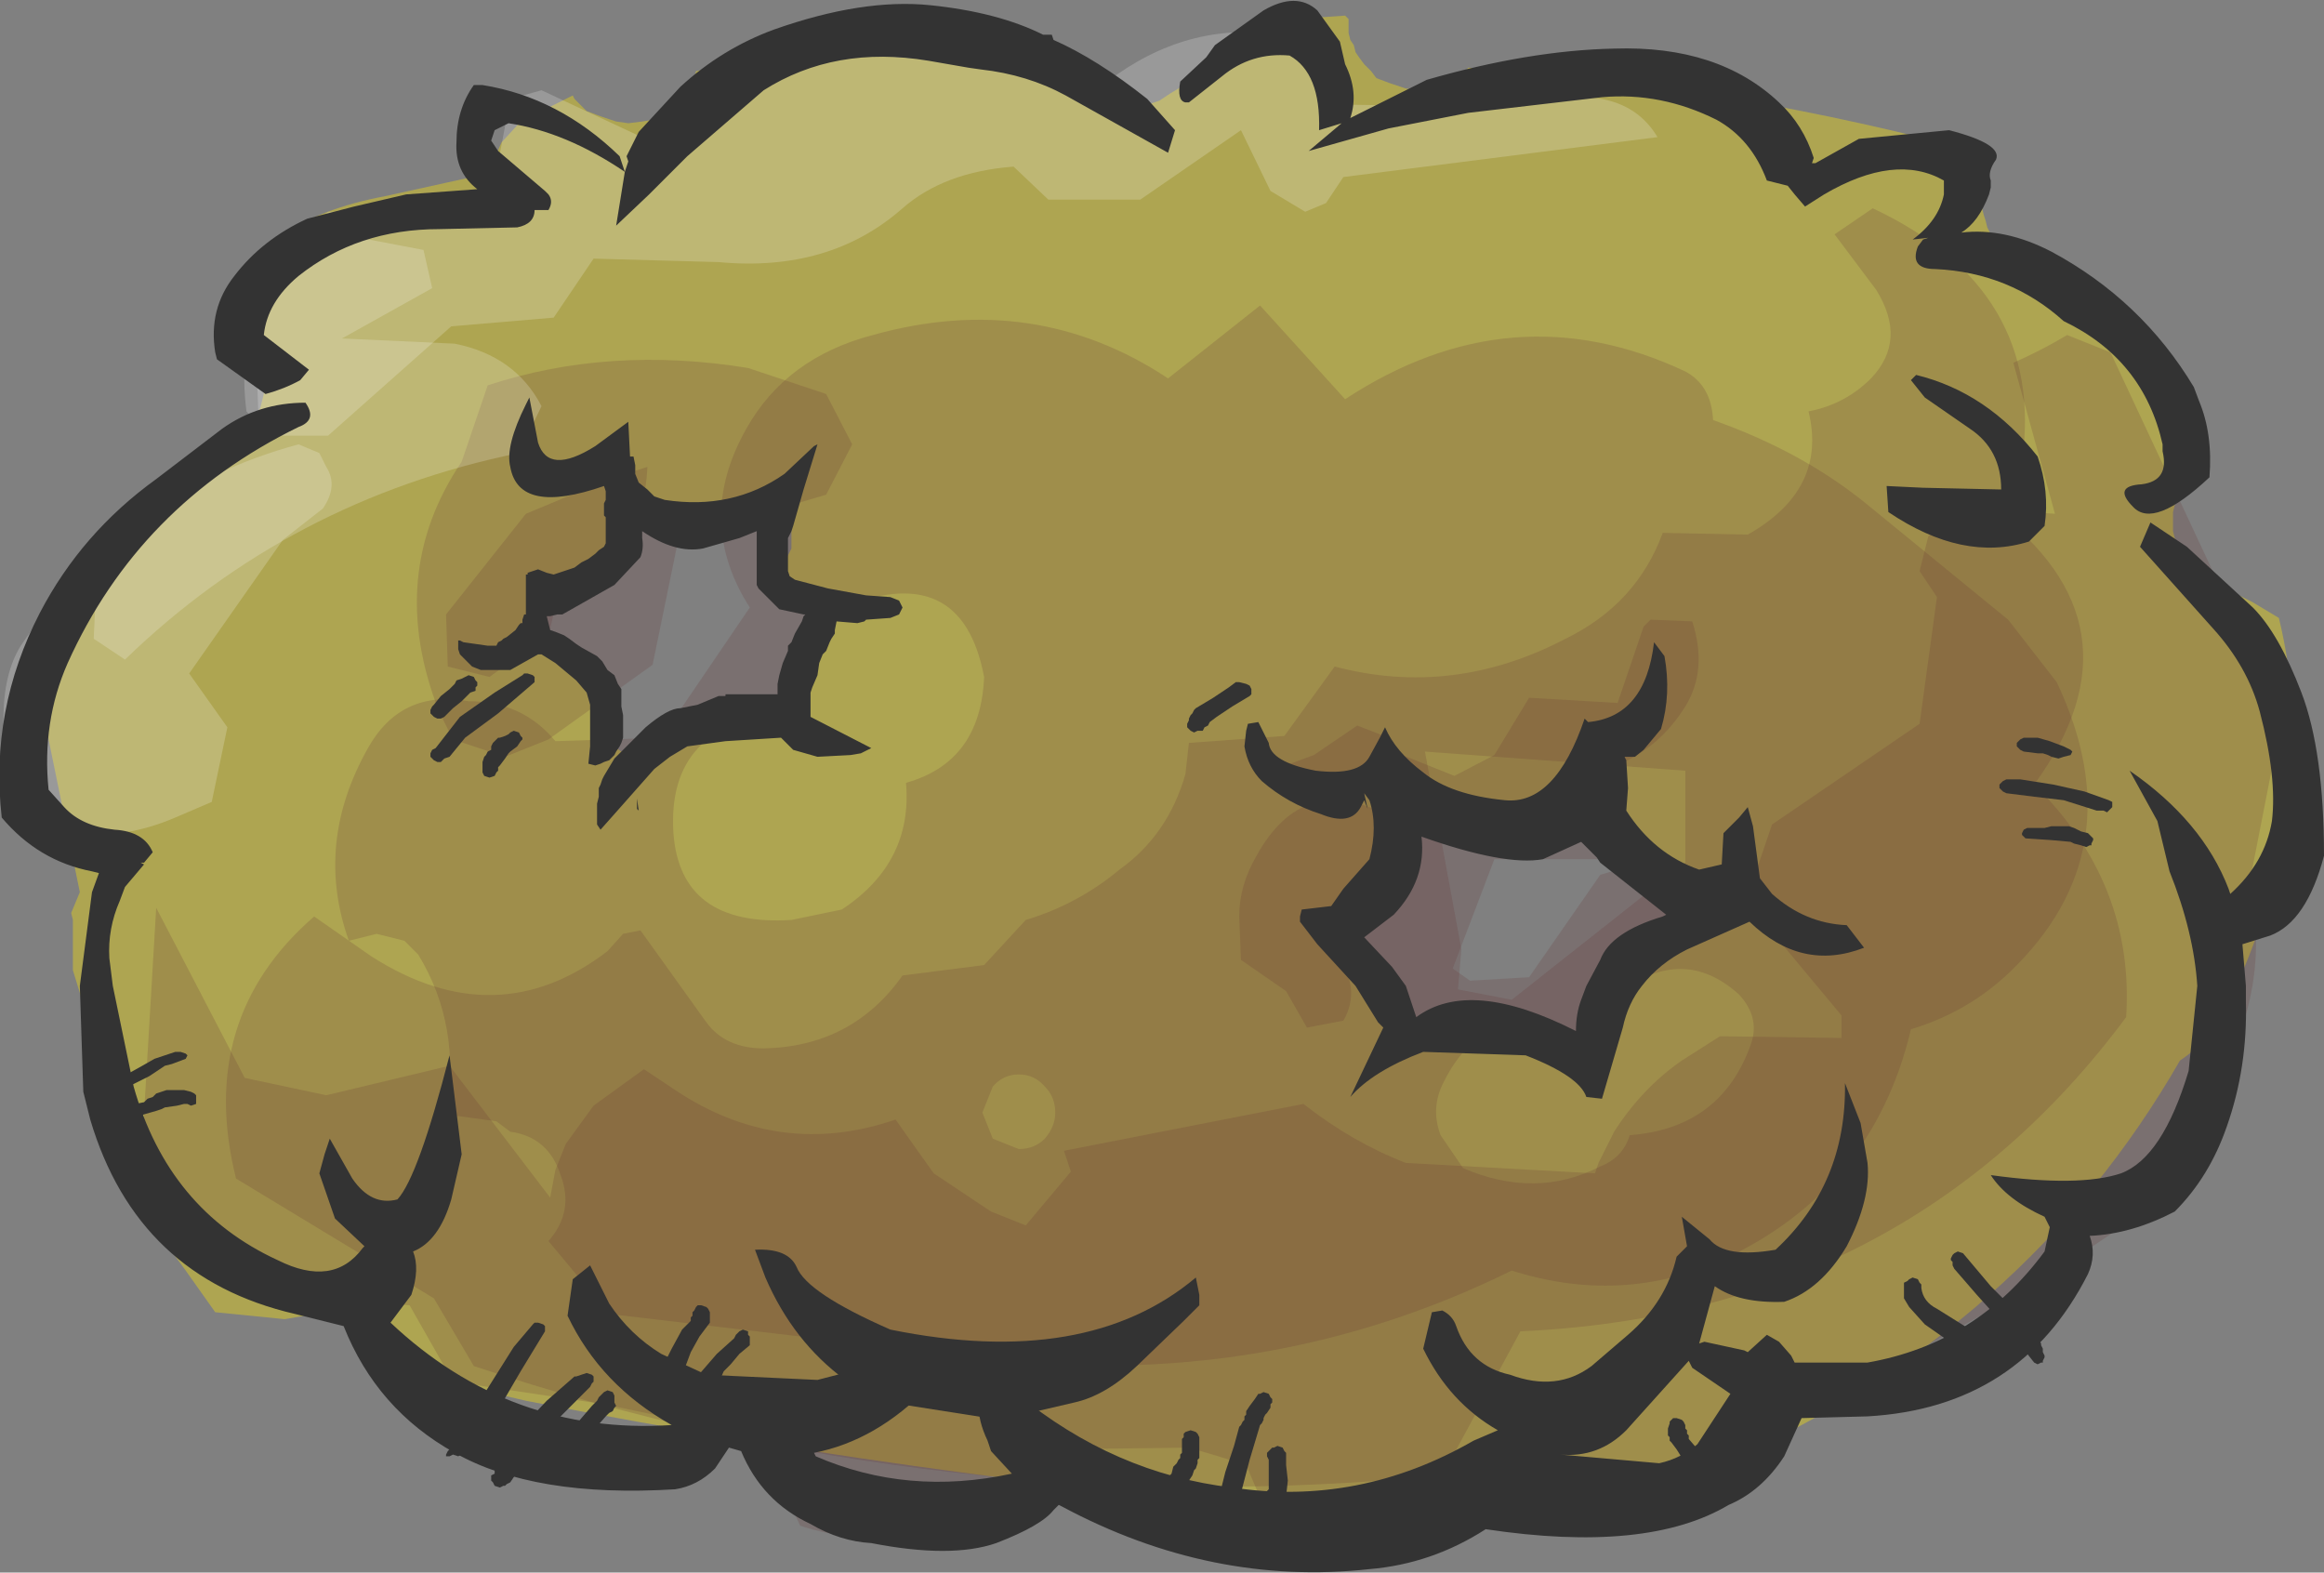 <?xml version="1.0" encoding="UTF-8" standalone="no"?>
<svg xmlns:xlink="http://www.w3.org/1999/xlink" height="45.3px" width="66.95px" xmlns="http://www.w3.org/2000/svg">
  <rect width="100%" height="100%" fill="#808080" stroke="none"/>
  <g transform="matrix(1.0, 0.0, 0.0, 1.0, 33.45, 22.65)">
    <path d="M12.1 1.2 L11.7 1.3 11.05 1.4 10.8 1.45 8.4 1.45 8.35 1.4 8.0 1.35 7.75 1.35 7.55 1.4 7.4 1.4 7.1 1.6 6.7 2.05 6.5 2.3 6.4 2.5 6.1 2.85 5.85 3.25 5.75 3.4 5.65 3.6 5.55 3.7 5.5 3.8 5.45 3.9 5.4 4.0 5.4 4.2 5.35 4.4 5.35 4.5 5.35 4.6 5.35 4.7 5.35 4.8 5.4 4.85 5.45 4.95 5.45 5.05 5.55 5.15 5.6 5.25 5.7 5.35 5.8 5.45 5.95 5.5 6.2 5.6 6.25 5.6 6.3 5.7 6.35 5.8 6.35 5.85 6.35 5.9 6.35 6.0 6.35 6.1 6.4 6.2 6.45 6.3 6.45 6.4 6.55 6.5 6.6 6.55 6.7 6.65 6.8 6.75 7.2 6.85 10.15 7.0 10.35 7.1 10.55 7.15 10.75 7.2 11.2 7.2 11.85 7.2 12.2 7.15 12.3 7.1 12.8 6.6 13.1 6.1 13.3 5.85 13.45 5.7 13.85 5.3 14.0 5.1 14.1 4.95 14.65 4.65 15.35 4.2 15.55 3.95 15.55 3.85 15.6 3.75 15.6 3.65 15.6 3.6 15.6 3.5 15.6 3.4 15.6 3.3 15.55 3.2 15.45 3.0 15.4 2.95 15.3 2.85 15.2 2.75 15.05 2.65 14.8 2.6 14.6 2.55 14.25 2.55 14.05 2.55 13.95 2.5 13.75 2.4 13.55 2.3 13.4 2.2 13.35 2.15 13.35 2.05 13.35 1.95 13.3 1.9 13.2 1.7 13.15 1.6 13.05 1.5 12.95 1.4 12.8 1.3 12.55 1.25 12.35 1.25 12.1 1.2 M-10.7 -7.55 L-10.75 -7.65 -10.8 -7.75 -10.85 -7.85 -10.95 -7.9 -11.2 -8.1 -11.45 -8.15 -11.65 -8.2 -11.8 -8.2 -11.95 -8.2 -12.15 -8.2 -12.3 -8.2 -12.55 -8.1 -12.7 -8.0 -12.8 -7.95 -12.95 -7.85 -13.15 -7.75 -13.3 -7.65 -13.4 -7.55 -13.5 -7.45 -13.6 -7.4 -13.7 -7.45 -13.8 -7.5 -13.95 -7.6 -14.4 -7.7 -14.9 -7.6 -15.4 -7.35 -15.6 -7.15 -16.0 -6.7 -16.25 -6.45 -16.55 -6.15 -16.75 -6.1 -17.15 -6.0 -17.6 -5.8 -17.7 -5.75 -17.8 -5.65 -17.85 -5.55 -17.9 -5.45 -17.95 -5.35 -17.95 -5.25 -18.0 -5.15 -18.0 -5.05 -18.0 -4.95 -18.0 -4.85 -18.0 -4.75 -18.0 -4.65 -17.95 -4.55 -17.95 -4.45 -17.9 -4.35 -17.85 -4.3 -17.8 -4.2 -17.7 -4.1 -17.6 -4.0 -17.4 -3.9 -17.15 -3.8 -17.05 -3.7 -16.9 -3.55 -16.8 -3.45 -16.65 -3.25 -16.5 -3.1 -16.5 -3.0 -16.45 -2.9 -16.45 -2.85 -16.4 -2.75 -16.35 -2.65 -16.35 -2.55 -16.3 -2.45 -16.25 -2.35 -16.25 -2.25 -16.25 -2.15 -16.2 -2.0 -16.15 -1.9 -16.15 -1.8 -16.1 -1.7 -16.1 -1.6 -16.05 -1.5 -16.05 -1.4 -15.95 -1.4 -15.9 -1.3 -15.8 -1.2 -15.7 -1.1 -15.55 -1.0 -15.3 -0.95 -15.15 -0.9 -14.95 -0.95 -14.7 -1.0 -14.45 -1.2 -14.35 -1.3 -14.3 -1.4 -14.25 -1.4 -14.15 -1.6 -14.15 -1.7 -14.15 -1.8 -14.15 -1.9 -14.05 -2.0 -13.9 -2.1 -13.7 -2.15 -13.45 -2.25 -13.3 -2.25 -13.2 -2.3 -13.1 -2.35 -12.9 -2.4 -12.7 -2.4 -12.6 -2.4 -12.55 -2.35 -12.2 -2.25 -11.75 -2.25 -11.4 -2.25 -11.35 -2.3 -11.2 -2.35 -11.1 -2.45 -11.0 -2.55 -10.95 -2.65 -10.9 -2.75 -10.85 -2.85 -10.8 -2.9 -10.8 -3.0 -10.75 -3.1 -10.75 -3.2 -10.7 -3.25 -10.65 -3.35 -10.6 -3.45 -10.55 -3.55 -10.55 -3.6 -10.55 -3.7 -10.45 -3.8 -10.4 -3.9 -10.35 -4.0 -10.3 -4.1 -10.25 -4.2 -10.15 -4.3 -10.1 -4.35 -10.05 -4.45 -10.05 -4.55 -10.05 -4.65 -10.0 -4.75 -10.0 -4.85 -10.0 -4.95 -10.05 -5.05 -10.1 -5.15 -10.15 -5.25 -10.2 -5.35 -10.3 -5.45 -10.4 -5.55 -10.55 -5.65 -10.7 -5.75 -10.8 -5.8 -10.95 -5.9 -11.0 -6.0 -11.05 -6.1 -10.95 -6.2 -10.95 -6.3 -10.9 -6.4 -10.85 -6.5 -10.8 -6.55 -10.75 -6.65 -10.7 -6.75 -10.65 -6.85 -10.65 -7.0 -10.65 -7.1 -10.65 -7.2 -10.65 -7.25 -10.65 -7.35 -10.65 -7.45 -10.7 -7.55 M-16.95 -19.9 L-16.9 -19.8 -16.7 -19.6 -16.55 -19.45 -16.15 -19.3 -15.7 -19.15 -15.35 -19.1 -14.95 -19.15 -14.65 -19.2 -14.4 -19.35 -14.1 -19.55 -13.9 -19.7 -13.8 -19.85 -13.65 -20.05 -13.55 -20.25 -13.45 -20.4 -13.4 -20.6 Q-8.6 -21.6 -3.75 -20.4 L-2.65 -20.05 -2.35 -20.25 -2.2 -20.1 -2.05 -19.9 -1.65 -19.75 -1.2 -19.6 -0.85 -19.55 -0.5 -19.6 -0.05 -19.75 0.25 -19.95 0.5 -20.1 0.7 -20.3 0.85 -20.5 2.3 -21.45 3.3 -21.95 3.8 -22.1 5.3 -22.2 5.4 -22.1 5.4 -22.05 5.4 -21.85 5.4 -21.7 5.45 -21.5 5.55 -21.35 5.6 -21.15 5.7 -21.0 5.85 -20.8 6.05 -20.6 6.2 -20.4 6.6 -20.25 7.05 -20.1 7.4 -20.05 7.8 -20.1 8.1 -20.15 8.2 -20.25 8.45 -20.35 8.7 -20.55 8.85 -20.7 Q16.55 -20.2 23.95 -18.15 L23.9 -18.1 23.8 -17.9 23.7 -17.7 23.65 -17.4 23.65 -17.2 23.65 -17.0 23.65 -16.85 23.65 -16.65 23.7 -16.45 23.75 -16.3 23.8 -16.1 23.9 -15.9 24.05 -15.75 24.2 -15.55 24.4 -15.4 24.6 -15.2 24.8 -15.0 24.95 -14.8 25.35 -14.65 25.8 -14.5 26.15 -14.45 26.45 -14.4 26.65 -14.25 26.95 -14.1 27.35 -13.95 27.65 -13.75 27.85 -13.55 27.95 -13.4 28.15 -13.2 28.35 -13.0 28.5 -12.8 28.65 -12.6 28.7 -12.45 28.8 -12.3 28.85 -12.1 28.95 -11.9 29.05 -11.75 29.1 -11.55 29.15 -11.35 29.15 -11.15 29.15 -11.0 29.2 -10.8 29.3 -10.6 29.35 -10.45 29.45 -10.3 29.55 -10.1 29.6 -9.9 29.7 -9.75 29.9 -9.55 30.1 -9.35 30.15 -9.3 29.9 -9.15 29.7 -8.95 29.55 -8.8 29.4 -8.65 29.3 -8.45 29.2 -8.25 29.2 -8.1 29.15 -7.9 29.15 -7.7 29.15 -7.5 29.15 -7.35 29.2 -7.15 29.3 -6.95 29.35 -6.8 29.45 -6.65 29.6 -6.45 29.8 -6.25 29.95 -6.05 31.45 -5.3 32.2 -4.85 Q33.5 0.5 30.7 6.35 30.25 7.3 29.35 7.9 24.9 15.65 16.2 19.5 12.15 21.2 7.45 21.1 -5.55 20.2 -18.3 17.7 L-20.65 17.15 -22.9 14.95 -25.25 15.35 -27.25 15.15 -28.1 13.95 -29.35 12.25 -29.95 11.1 -30.05 10.75 -30.1 10.55 -30.15 10.35 -30.2 10.15 -30.3 10.0 -30.35 9.8 -30.45 9.6 -30.6 9.3 -30.9 7.65 Q-30.9 6.75 -31.15 5.95 L-31.35 5.3 -31.35 5.15 -31.35 4.4 -31.35 3.85 -31.4 3.65 -31.15 3.05 -32.05 -1.35 Q-32.5 -4.55 -30.65 -7.15 -29.65 -7.55 -28.8 -8.15 L-27.4 -9.35 -27.45 -9.65 -27.35 -9.7 -26.6 -10.05 -26.4 -10.25 -26.3 -10.4 -26.15 -10.55 -26.05 -10.75 -25.95 -10.9 -25.9 -11.1 -25.85 -11.3 -25.85 -11.5 -25.85 -11.65 -25.9 -11.85 -25.95 -12.05 -25.95 -12.25 -26.1 -12.4 -26.3 -12.75 -26.5 -12.95 -26.75 -13.1 -27.05 -13.3 -27.1 -13.3 -27.15 -13.55 -27.15 -13.7 Q-26.1 -16.3 -22.35 -17.0 L-19.4 -17.65 -19.0 -18.55 -18.45 -19.15 -16.95 -19.9" fill="#aea551" fill-rule="evenodd" stroke="none"/>
    <path d="M-28.95 3.5 L-26.4 8.4 -24.05 8.9 -20.5 8.05 -17.6 11.85 -17.45 11.05 -17.15 10.3 -16.35 9.2 -14.9 8.15 -14.0 8.75 Q-11.0 10.75 -7.65 9.6 L-7.05 10.45 -6.55 11.15 -4.9 12.25 -3.9 12.65 -2.6 11.1 -2.8 10.5 4.1 9.15 Q5.5 10.25 7.05 10.85 L12.5 11.15 12.6 10.85 13.05 9.95 Q13.85 8.7 15.0 7.9 L16.1 7.2 19.6 7.25 19.6 6.6 16.85 3.3 17.6 1.1 21.85 -1.8 22.35 -5.45 21.85 -6.2 22.1 -7.2 22.45 -7.55 22.85 -7.85 23.45 -8.0 25.75 -7.85 24.55 -12.2 Q25.35 -12.55 26.1 -13.0 L27.35 -12.5 30.9 -4.9 Q31.45 -3.5 32.35 -2.3 L31.35 2.8 Q31.8 4.8 31.2 6.75 L29.6 11.3 Q18.05 19.95 3.6 22.25 L2.45 19.55 1.65 19.3 0.8 19.05 -3.15 19.1 -4.4 20.25 Q-7.15 22.35 -10.4 21.3 -11.4 18.95 -13.9 18.25 L-16.05 17.8 -20.4 17.15 -21.65 14.95 -24.3 14.75 Q-27.4 13.65 -29.4 11.1 L-28.95 3.5" fill="#663333" fill-opacity="0.2" fill-rule="evenodd" stroke="none"/>
    <path d="M-24.4 3.75 L-22.75 4.9 Q-19.15 7.2 -15.95 4.75 L-15.5 4.25 -15.0 4.15 -13.1 6.8 Q-12.55 7.55 -11.45 7.55 -8.9 7.5 -7.45 5.45 L-5.1 5.15 -3.9 3.85 Q-2.4 3.4 -1.2 2.4 0.2 1.4 0.7 -0.35 L0.8 -1.25 3.55 -1.45 5.0 -3.45 Q8.4 -2.55 11.65 -4.25 13.7 -5.25 14.45 -7.3 L16.9 -7.25 Q19.2 -8.55 18.65 -10.8 19.7 -11.0 20.45 -11.75 21.5 -12.85 20.6 -14.3 L19.4 -15.9 20.5 -16.65 Q25.5 -14.3 24.8 -9.35 24.7 -8.45 23.9 -8.05 28.5 -4.65 25.15 -0.05 28.05 2.8 27.8 6.65 21.45 15.2 10.35 15.7 L8.1 19.85 Q-6.15 21.25 -19.8 16.7 L-20.95 14.75 -26.65 11.3 Q-27.8 6.7 -24.4 3.75 M8.4 5.25 L8.9 5.6 10.6 5.5 12.65 2.55 14.15 2.1 9.6 2.1 8.4 5.25" fill="#663333" fill-opacity="0.2" fill-rule="evenodd" stroke="none"/>
    <path d="M-20.15 -9.35 L-19.4 -11.55 Q-15.9 -12.7 -11.9 -12.05 L-9.65 -11.3 -8.9 -9.85 -9.65 -8.4 -13.9 -7.15 -14.65 -3.5 -17.65 -1.35 -18.9 -0.85 -20.4 -1.35 -20.8 -2.15 Q-22.35 -6.1 -20.15 -9.35" fill="#663333" fill-opacity="0.2" fill-rule="evenodd" stroke="none"/>
    <path d="M-19.35 -3.15 L-20.55 -3.45 -20.6 -4.95 -18.3 -7.85 -15.9 -8.85 -14.8 -9.2 Q-14.9 -6.65 -17.45 -5.2 L-17.7 -4.1 -18.45 -3.8 -19.35 -3.15" fill="#663333" fill-opacity="0.2" fill-rule="evenodd" stroke="none"/>
    <path d="M2.3 5.0 L2.25 3.75 Q2.25 2.85 2.75 2.0 4.1 -0.45 6.55 0.85 L6.15 3.45 4.55 4.35 5.0 4.8 Q5.8 5.8 5.25 6.75 L4.2 6.95 3.6 5.9 2.3 5.0" fill="#663333" fill-opacity="0.2" fill-rule="evenodd" stroke="none"/>
    <path d="M13.9 -4.6 L14.1 -4.8 15.3 -4.75 Q15.75 -3.35 15.1 -2.3 13.95 -0.45 11.6 -0.25 L10.45 1.35 7.95 1.55 7.55 1.05 5.4 -0.1 4.9 0.2 2.9 -0.35 4.4 -0.9 5.65 -1.75 6.55 -1.4 6.95 -0.9 8.45 -0.3 9.6 -0.9 10.6 -2.55 13.15 -2.4 13.9 -4.6" fill="#663333" fill-opacity="0.2" fill-rule="evenodd" stroke="none"/>
    <path d="M-19.95 -2.45 Q-18.4 -2.45 -17.45 -1.3 L-14.4 -1.4 -11.85 -5.15 Q-13.45 -7.65 -11.95 -10.3 -10.8 -12.35 -8.3 -13.0 -3.65 -14.3 0.2 -11.75 L2.85 -13.85 5.3 -11.15 Q10.1 -14.3 15.1 -11.95 15.85 -11.55 15.9 -10.55 18.45 -9.65 20.3 -8.15 L24.4 -4.8 25.8 -3.0 Q28.1 1.85 24.45 5.35 23.25 6.5 21.6 7.0 20.5 11.65 16.15 13.65 13.25 14.95 10.1 13.95 3.3 17.3 -4.45 16.55 L-15.9 15.2 -17.65 13.1 Q-16.9 12.25 -17.3 11.2 -17.65 10.1 -18.75 9.95 L-19.15 9.65 -20.6 9.45 Q-20.15 6.9 -21.4 4.85 L-21.8 4.45 -22.6 4.25 -23.4 4.45 Q-24.4 1.65 -22.85 -1.1 -21.9 -2.8 -19.95 -2.45 M-5.1 -3.15 Q-5.75 -6.6 -9.3 -5.1 -10.2 -4.8 -10.6 -3.75 -10.9 -3.0 -10.85 -2.1 -14.25 -1.8 -14.05 1.35 -13.85 4.05 -10.65 3.85 L-9.2 3.55 Q-7.15 2.2 -7.35 -0.1 -5.2 -0.7 -5.1 -3.15 M-4.1 8.3 Q-4.55 8.3 -4.85 8.65 L-5.15 9.4 -4.85 10.15 -4.1 10.45 Q-3.65 10.45 -3.35 10.15 -3.05 9.8 -3.05 9.4 -3.05 8.95 -3.35 8.65 -3.65 8.3 -4.1 8.3 M8.7 11.0 Q10.8 11.9 12.65 10.95 13.3 10.7 13.5 10.05 16.15 9.85 17.0 7.4 17.25 6.65 16.65 6.0 15.05 4.55 13.2 5.95 12.55 6.45 12.1 7.35 9.4 6.0 8.15 8.5 7.75 9.25 8.05 10.05 L8.7 11.0 M8.65 4.7 L8.55 5.85 10.1 6.15 15.1 2.2 15.1 -0.45 7.6 -1.0 8.65 4.7" fill="#663333" fill-opacity="0.2" fill-rule="evenodd" stroke="none"/>
    <path d="M-17.85 -20.05 L-14.0 -18.25 -12.0 -21.05 -3.85 -21.05 Q-2.9 -20.8 -2.25 -20.05 -1.8 -20.05 -1.55 -20.3 0.75 -22.05 3.4 -21.65 L4.9 -19.65 Q7.95 -19.55 11.05 -19.75 13.4 -20.2 14.3 -18.7 L5.25 -17.55 4.75 -16.8 4.15 -16.55 3.15 -17.15 2.3 -18.9 -0.6 -16.9 -3.25 -16.9 -4.25 -17.85 Q-6.25 -17.7 -7.45 -16.65 -9.55 -14.8 -12.75 -15.1 L-16.35 -15.2 -17.5 -13.5 -20.45 -13.25 -24.0 -10.1 -25.75 -10.1 -26.35 -10.8 Q-26.8 -14.3 -24.0 -16.55 L-19.35 -16.65 -18.75 -19.8 -17.85 -20.05" fill="#ffffff" fill-opacity="0.2" fill-rule="evenodd" stroke="none"/>
    <path d="M-24.85 -9.85 L-24.25 -9.6 -24.05 -9.2 Q-23.7 -8.65 -24.15 -8.0 L-25.3 -7.1 -28.0 -3.25 -26.9 -1.7 -27.35 0.45 -28.4 0.9 Q-31.45 2.2 -33.35 -0.1 L-33.35 -1.95 Q-33.35 -3.25 -32.85 -4.05 -29.85 -8.5 -24.85 -9.85" fill="#ffffff" fill-opacity="0.2" fill-rule="evenodd" stroke="none"/>
    <path d="M-24.1 -15.6 L-23.35 -15.85 -21.25 -15.45 -21.0 -14.35 -23.6 -12.9 -20.35 -12.75 Q-18.6 -12.4 -17.85 -10.95 L-18.5 -9.6 Q-25.1 -8.25 -29.85 -3.65 L-30.75 -4.25 -30.65 -6.4 -26.0 -10.5 -26.1 -13.4 -24.1 -15.6" fill="#ffffff" fill-opacity="0.2" fill-rule="evenodd" stroke="none"/>
    <path d="M-20.8 -16.05 Q-23.15 -16.05 -24.85 -14.7 -25.75 -13.95 -25.85 -13.0 L-24.55 -12.0 -24.8 -11.7 Q-25.25 -11.45 -25.8 -11.3 L-27.2 -12.3 -27.25 -12.5 Q-27.45 -13.75 -26.7 -14.7 -25.9 -15.75 -24.6 -16.35 L-23.25 -16.7 -21.75 -17.05 -19.7 -17.2 Q-20.35 -17.7 -20.3 -18.55 -20.3 -19.5 -19.8 -20.2 L-19.55 -20.2 Q-17.35 -19.85 -15.6 -18.15 L-15.45 -17.7 Q-17.15 -18.85 -18.8 -19.1 L-19.2 -18.9 -19.3 -18.6 -19.1 -18.3 -17.75 -17.15 -17.65 -17.05 Q-17.5 -16.85 -17.65 -16.6 L-18.05 -16.6 Q-18.05 -16.2 -18.55 -16.1 L-20.8 -16.05 M15.3 16.75 L15.2 16.55 13.4 18.55 Q12.6 19.35 11.5 19.25 L14.35 19.5 Q15.0 19.35 15.45 18.95 L16.4 17.5 15.3 16.75 M12.1 1.6 L11.0 2.1 Q9.9 2.3 7.5 1.45 7.65 2.7 6.7 3.7 L5.85 4.35 6.65 5.2 7.05 5.75 7.35 6.65 Q8.9 5.5 11.95 7.05 11.95 6.55 12.1 6.15 L12.25 5.75 12.65 5.0 Q12.95 4.2 14.45 3.75 L14.55 3.7 12.65 2.2 12.55 2.05 12.1 1.6 M21.6 -11.7 L21.75 -11.85 Q23.8 -11.35 25.25 -9.5 25.6 -8.5 25.45 -7.5 L25.0 -7.05 Q23.1 -6.45 20.95 -7.9 L20.9 -8.65 21.95 -8.6 24.2 -8.55 Q24.2 -9.7 23.3 -10.3 L22.0 -11.2 21.6 -11.7 M28.2 -6.9 L28.5 -7.6 29.55 -6.9 31.45 -5.15 Q32.2 -4.4 32.85 -2.7 33.5 -1.0 33.5 2.0 33.0 3.9 31.95 4.3 L31.15 4.55 31.25 5.75 31.25 6.2 Q31.3 8.1 30.7 9.8 30.2 11.25 29.2 12.25 27.95 12.9 26.75 12.95 26.95 13.5 26.7 14.05 24.75 17.9 20.35 18.15 L18.45 18.2 17.95 19.3 Q17.3 20.3 16.35 20.7 14.0 22.1 9.35 21.4 7.8 22.4 6.0 22.55 1.45 23.05 -2.85 20.75 L-2.95 20.7 -3.1 20.85 Q-3.45 21.3 -4.75 21.8 -6.05 22.25 -8.35 21.8 -9.25 21.75 -10.1 21.25 -11.5 20.6 -12.1 19.15 L-12.45 19.05 -12.85 19.65 Q-13.35 20.15 -14.0 20.25 -18.05 20.5 -20.35 19.2 -22.6 17.95 -23.55 15.55 L-24.95 15.2 Q-29.5 14.15 -30.85 9.6 L-31.05 8.8 -31.15 5.75 -30.8 3.05 -30.6 2.5 -30.8 2.45 Q-32.35 2.15 -33.4 0.9 -33.75 -2.2 -32.3 -5.0 -31.1 -7.3 -28.95 -8.85 L-27.05 -10.3 Q-26.0 -11.05 -24.65 -11.05 -24.3 -10.55 -24.85 -10.35 -29.45 -8.1 -31.5 -3.55 -32.25 -1.85 -32.05 0.1 L-31.6 0.6 Q-31.1 1.15 -30.15 1.25 -29.3 1.3 -29.05 1.9 L-29.3 2.2 -29.4 2.2 -29.3 2.25 -29.85 2.9 -30.0 3.3 Q-30.35 4.1 -30.3 4.95 L-30.2 5.75 -29.6 8.65 Q-28.6 12.2 -25.45 13.65 -23.85 14.45 -23.0 13.3 L-22.95 13.25 -23.8 12.45 -24.25 11.15 -24.1 10.6 -23.95 10.15 -23.3 11.3 Q-22.75 12.1 -22.0 11.9 -21.4 11.25 -20.5 7.75 L-20.15 10.6 -20.45 11.9 Q-20.8 13.1 -21.55 13.4 -21.35 13.9 -21.6 14.65 L-22.2 15.45 Q-18.75 18.7 -14.1 18.4 -16.15 17.25 -17.1 15.25 L-16.95 14.2 -16.45 13.8 -15.9 14.9 Q-15.3 15.8 -14.4 16.35 L-13.1 16.95 -9.9 17.1 -7.2 16.4 Q-6.5 16.1 -6.45 16.4 L-6.7 17.3 Q-8.2 18.85 -10.0 19.2 L-9.95 19.3 Q-7.3 20.45 -4.3 19.8 L-4.9 19.15 -5.0 18.85 Q-5.55 17.7 -4.95 16.85 L-4.15 17.5 Q-1.35 19.8 2.05 20.2 5.7 20.75 9.0 18.85 L9.7 18.55 Q8.3 17.75 7.55 16.2 L7.8 15.15 8.1 15.1 Q8.4 15.25 8.5 15.55 8.9 16.7 10.05 16.95 11.4 17.45 12.4 16.7 L13.45 15.8 Q14.55 14.85 14.85 13.55 L15.15 13.25 15.0 12.4 15.8 13.05 Q16.25 13.6 17.7 13.35 19.75 11.45 19.7 8.55 L20.15 9.7 20.35 10.85 Q20.45 11.9 19.75 13.25 19.0 14.5 17.95 14.85 16.65 14.9 15.95 14.4 L15.5 16.05 15.65 16.0 16.8 16.25 16.9 16.3 17.45 15.8 17.8 16.0 18.15 16.4 18.25 16.6 20.35 16.6 Q23.5 16.05 25.45 13.4 L25.6 12.7 25.45 12.4 Q24.35 11.9 23.9 11.2 26.45 11.55 27.65 11.15 28.85 10.7 29.6 8.2 L29.85 5.75 Q29.75 4.2 29.05 2.45 L28.7 1.0 27.9 -0.45 Q30.0 1.0 30.75 2.95 L30.8 3.1 Q31.8 2.2 32.0 1.0 32.15 -0.25 31.65 -2.15 31.3 -3.45 30.3 -4.55 L28.2 -6.9 M3.1 -1.25 Q3.15 -0.7 4.45 -0.45 5.7 -0.3 6.0 -0.85 L6.3 -1.4 6.45 -1.7 Q6.75 -1.0 7.55 -0.4 8.35 0.25 9.9 0.4 11.35 0.55 12.2 -1.95 L12.3 -1.85 Q13.95 -2.0 14.2 -4.15 L14.5 -3.75 Q14.7 -2.65 14.4 -1.65 L13.9 -1.05 13.65 -0.85 13.35 -0.85 13.4 -0.75 13.45 0.05 13.4 0.7 Q14.2 1.95 15.5 2.4 L16.15 2.25 16.2 1.35 16.65 0.9 16.9 0.6 17.05 1.15 17.25 2.65 17.6 3.1 Q18.55 3.95 19.75 4.0 L20.25 4.65 Q18.45 5.35 16.95 3.9 L15.15 4.7 Q14.35 5.1 13.85 5.75 13.45 6.25 13.3 6.95 L12.7 9.0 12.25 8.95 Q12.05 8.35 10.5 7.75 L7.55 7.65 Q6.1 8.2 5.45 8.95 L6.4 6.95 6.25 6.8 5.6 5.75 4.5 4.55 4.0 3.9 4.0 3.75 4.05 3.55 4.9 3.45 5.25 2.95 6.0 2.1 Q6.25 1.15 6.0 0.4 L5.85 0.2 5.95 0.65 5.85 0.4 5.75 0.6 Q5.45 1.15 4.6 0.8 3.65 0.5 2.9 -0.15 2.5 -0.55 2.4 -1.15 L2.45 -1.6 2.5 -1.8 2.8 -1.85 3.1 -1.25 M0.4 -18.9 L0.2 -18.25 -2.75 -19.9 Q-3.85 -20.5 -5.2 -20.65 L-5.55 -20.7 -6.7 -20.9 Q-9.4 -21.35 -11.45 -20.05 L-13.65 -18.15 -14.75 -17.05 -15.7 -16.15 -15.45 -17.7 -15.35 -18.0 -15.4 -18.15 -15.05 -18.85 -13.85 -20.15 Q-12.65 -21.25 -11.15 -21.8 -8.6 -22.7 -6.65 -22.5 -4.7 -22.3 -3.4 -21.65 L-3.15 -21.65 -3.1 -21.5 Q-1.85 -20.95 -0.4 -19.8 L0.4 -18.9 M18.8 -18.1 L18.75 -17.95 18.85 -17.95 20.1 -18.65 22.7 -18.9 Q24.25 -18.5 24.05 -18.05 23.8 -17.7 23.9 -17.45 L23.9 -17.25 23.85 -17.05 Q23.55 -16.25 23.05 -15.95 24.3 -16.1 25.65 -15.4 28.25 -14.0 29.75 -11.5 L29.9 -11.1 Q30.3 -10.15 30.2 -8.9 28.6 -7.4 28.0 -8.05 27.4 -8.65 28.25 -8.7 29.05 -8.8 28.85 -9.65 L28.85 -9.85 Q28.3 -12.3 26.0 -13.4 24.45 -14.8 22.3 -14.9 21.55 -14.9 21.8 -15.55 L21.95 -15.75 22.1 -15.8 21.65 -15.75 Q22.4 -16.3 22.55 -17.05 L22.55 -17.45 Q21.15 -18.25 19.1 -17.05 L18.55 -16.7 18.25 -17.05 18.05 -17.3 17.45 -17.45 Q17.0 -18.65 16.0 -19.2 14.4 -20.0 12.7 -19.85 L8.85 -19.4 6.55 -18.95 4.25 -18.3 5.2 -19.1 4.55 -18.9 Q4.6 -20.55 3.7 -21.05 2.6 -21.15 1.75 -20.45 L0.8 -19.7 0.7 -19.7 Q0.45 -19.75 0.55 -20.3 L1.3 -21.0 1.55 -21.35 2.95 -22.35 Q3.9 -22.9 4.5 -22.35 L5.15 -21.45 5.3 -20.8 Q5.7 -20.0 5.45 -19.25 L7.65 -20.35 Q10.6 -21.2 13.05 -21.25 16.05 -21.35 17.8 -19.7 18.5 -19.05 18.8 -18.1 M-15.15 -9.15 L-15.15 -9.0 -15.05 -8.75 -14.8 -8.55 -14.6 -8.35 -14.45 -8.3 -14.3 -8.25 Q-12.35 -7.95 -10.85 -9.0 L-10.0 -9.8 -9.9 -9.85 -10.3 -8.55 -10.6 -7.5 -10.65 -7.35 -10.7 -7.25 -10.75 -7.15 -10.75 -7.0 -10.75 -6.9 -10.75 -6.7 -10.75 -6.45 -10.75 -6.3 -10.75 -6.2 -10.7 -6.05 -10.55 -5.95 -9.6 -5.7 -8.5 -5.5 -7.8 -5.45 -7.55 -5.35 -7.5 -5.25 -7.45 -5.15 -7.5 -5.05 -7.55 -4.95 -7.8 -4.85 -8.5 -4.8 -8.55 -4.75 -8.75 -4.7 -9.35 -4.75 -9.4 -4.5 -9.4 -4.4 -9.5 -4.25 -9.55 -4.15 -9.65 -3.9 -9.75 -3.8 -9.85 -3.55 -9.9 -3.2 -10.05 -2.85 -10.1 -2.7 -10.1 -2.6 -10.1 -2.5 -10.1 -2.25 -10.1 -2.0 -8.35 -1.1 -8.65 -0.95 -8.95 -0.9 -9.9 -0.85 -10.25 -0.95 -10.6 -1.05 -10.75 -1.2 -10.85 -1.3 -10.95 -1.4 -12.55 -1.3 -13.65 -1.15 -14.15 -0.85 -14.6 -0.5 -15.75 0.8 -16.15 1.25 -16.25 1.1 -16.25 1.0 -16.25 0.85 -16.25 0.75 -16.25 0.5 -16.2 0.3 -16.2 0.05 -16.15 -0.05 -16.1 -0.2 -16.05 -0.3 -15.75 -0.8 -14.85 -1.7 Q-14.2 -2.25 -13.85 -2.25 L-13.35 -2.35 -12.75 -2.6 -12.55 -2.6 -12.55 -2.65 -11.05 -2.65 -11.05 -2.85 -11.05 -2.95 -11.0 -3.2 -10.9 -3.55 -10.75 -3.9 -10.75 -4.05 -10.65 -4.15 -10.55 -4.4 -10.35 -4.75 -10.3 -4.9 -10.25 -4.95 -10.3 -4.95 -11.0 -5.1 -11.25 -5.35 -11.6 -5.7 -11.65 -5.8 -11.65 -6.2 -11.65 -6.7 -11.65 -7.0 -11.65 -7.25 -11.65 -7.35 -12.15 -7.15 -13.2 -6.85 Q-14.0 -6.7 -14.95 -7.35 L-14.95 -7.15 Q-14.9 -6.85 -15.0 -6.6 L-15.75 -5.8 -17.25 -4.95 -17.4 -4.95 -17.6 -4.9 -17.7 -4.9 -17.6 -4.5 -17.45 -4.45 -17.2 -4.35 -17.05 -4.25 -16.85 -4.1 -16.7 -4.0 -16.25 -3.75 -16.1 -3.6 -15.95 -3.35 -15.75 -3.2 -15.65 -2.95 -15.55 -2.8 -15.55 -2.55 -15.55 -2.3 -15.5 -2.05 -15.5 -1.8 -15.5 -1.45 -15.5 -1.4 -15.55 -1.25 -15.6 -1.15 -15.7 -1.0 -15.75 -0.9 -15.9 -0.75 -16.05 -0.7 -16.15 -0.65 -16.3 -0.6 -16.5 -0.65 -16.45 -1.15 -16.45 -1.75 -16.45 -1.85 -16.45 -2.0 -16.45 -2.1 -16.45 -2.25 -16.45 -2.35 -16.55 -2.7 -16.85 -3.05 -17.45 -3.55 -17.85 -3.8 -17.95 -3.8 -18.75 -3.35 -19.6 -3.35 -19.85 -3.45 -20.0 -3.6 -20.1 -3.7 -20.2 -3.8 -20.25 -3.95 -20.25 -4.05 -20.25 -4.2 -20.2 -4.2 -20.1 -4.15 -19.4 -4.05 -19.2 -4.05 -19.15 -4.05 -19.1 -4.15 -19.0 -4.2 -18.95 -4.25 -18.85 -4.3 -18.6 -4.5 -18.5 -4.65 -18.45 -4.7 -18.4 -4.7 -18.4 -4.8 -18.35 -4.95 -18.3 -4.95 -18.3 -5.05 -18.3 -5.15 -18.3 -5.25 -18.3 -6.05 -18.3 -6.1 -18.25 -6.1 -18.25 -6.15 -18.1 -6.2 -17.95 -6.25 -17.7 -6.15 -17.5 -6.1 -17.2 -6.2 -16.9 -6.3 -16.7 -6.45 -16.5 -6.55 -16.3 -6.7 -16.2 -6.8 -16.05 -6.9 -16.0 -7.0 -16.0 -7.15 -16.0 -7.35 -16.0 -7.6 -16.0 -7.75 -16.05 -7.8 -16.05 -8.15 -16.0 -8.25 -16.0 -8.4 -16.0 -8.5 -16.05 -8.65 Q-18.5 -7.8 -18.75 -9.2 -18.9 -9.8 -18.3 -11.0 L-18.2 -11.2 -17.95 -9.9 Q-17.65 -8.95 -16.3 -9.8 L-15.35 -10.5 -15.3 -9.5 -15.2 -9.5 -15.15 -9.25 -15.15 -9.15 M-15.05 0.7 L-15.1 0.65 -15.1 0.55 -15.1 0.4 -15.1 0.35 -15.05 0.7" fill="#333333" fill-rule="evenodd" stroke="none"/>
    <path d="M-10.5 13.85 Q-10.75 13.3 -11.7 13.35 L-11.4 14.15 Q-10.6 16.0 -9.1 17.1 L-8.15 17.7 -4.65 18.25 -2.5 17.75 Q-1.6 17.55 -0.7 16.7 L0.65 15.4 1.1 14.95 1.1 14.65 1.0 14.15 Q-2.15 16.8 -7.8 15.65 -10.2 14.6 -10.5 13.85" fill="#333333" fill-rule="evenodd" stroke="none"/>
    <path d="M-16.3 17.75 L-16.25 17.7 -16.2 17.6 -16.15 17.55 -16.05 17.45 -15.95 17.4 -15.8 17.45 -15.75 17.55 -15.75 17.6 -15.75 17.7 -15.75 17.75 -15.7 17.85 -15.75 17.9 -15.8 18.0 -15.9 18.05 -16.0 18.15 -16.35 18.55 -16.55 18.9 -16.8 19.2 -16.85 19.3 -16.85 19.35 -16.9 19.45 -16.95 19.5 -17.0 19.6 -17.1 19.65 -17.1 19.75 -17.1 19.8 -17.15 19.85 -17.2 19.95 -17.35 20.0 -17.5 19.95 -17.55 19.9 -17.6 19.8 -17.6 19.75 -17.6 19.65 -17.6 19.5 -17.55 19.45 -17.5 19.35 -17.45 19.25 -17.35 19.2 -17.35 19.15 -17.3 19.05 -17.3 19.0 -16.95 18.5 -16.7 18.2 -16.4 17.85 -16.3 17.75" fill="#333333" fill-rule="evenodd" stroke="none"/>
    <path d="M-16.35 17.0 L-16.35 17.1 -16.35 17.15 -16.4 17.2 -16.45 17.3 -16.55 17.4 -17.5 18.35 -18.25 19.3 -18.75 20.05 -18.85 20.1 -18.9 20.15 -18.95 20.15 -19.05 20.2 -19.2 20.15 -19.25 20.05 -19.3 20.0 -19.3 19.95 -19.3 19.85 -19.2 19.8 -19.2 19.7 -19.15 19.65 -18.6 18.65 -17.7 17.7 -16.9 17.0 -16.85 17.0 -16.7 16.95 -16.55 16.9 -16.4 16.95 -16.35 17.0" fill="#333333" fill-rule="evenodd" stroke="none"/>
    <path d="M-18.05 15.45 L-17.95 15.45 -17.8 15.5 -17.75 15.55 -17.75 15.65 -17.75 15.7 -18.45 16.85 -19.15 18.05 -19.5 18.75 -19.6 18.85 -19.65 18.9 -19.7 18.95 -19.75 19.05 -19.9 19.15 -20.0 19.2 -20.1 19.25 -20.15 19.25 -20.25 19.3 -20.4 19.25 -20.5 19.3 -20.6 19.3 -20.6 19.25 -20.55 19.15 -20.5 19.1 -20.5 19.0 -20.4 18.85 -20.2 18.7 -19.5 17.5 -18.65 16.15 -18.1 15.5 -18.05 15.45" fill="#333333" fill-rule="evenodd" stroke="none"/>
    <path d="M-13.1 15.0 L-13.05 15.05 -13.0 15.15 -13.0 15.25 -13.0 15.35 -13.0 15.45 -13.3 15.85 -13.55 16.3 -13.7 16.7 -13.75 16.8 -13.85 17.05 -13.9 17.25 -13.95 17.4 -14.0 17.5 -14.0 17.55 -14.0 17.65 -14.0 17.7 -14.05 17.8 -14.05 17.85 -14.1 17.95 -14.15 17.95 -14.25 18.0 -14.35 17.95 -14.45 17.9 -14.5 17.75 -14.5 17.5 -14.5 17.3 -14.45 17.15 -14.4 16.9 -14.35 16.7 -14.1 16.2 -13.8 15.65 -13.55 15.4 -13.55 15.3 -13.5 15.25 -13.5 15.15 -13.45 15.1 -13.4 15.0 -13.35 14.95 -13.25 14.95 -13.1 15.0" fill="#333333" fill-rule="evenodd" stroke="none"/>
    <path d="M-11.9 15.7 L-11.9 15.8 -11.85 15.85 -11.85 15.95 -11.85 16.0 -11.85 16.1 -12.15 16.35 -12.4 16.65 -12.6 16.85 -12.8 17.3 -13.0 17.7 -13.25 18.05 -13.25 18.15 -13.3 18.2 -13.3 18.3 -13.35 18.35 -13.4 18.45 -13.45 18.45 -13.55 18.5 -13.65 18.45 -13.75 18.4 -13.8 18.3 -13.8 18.25 -13.85 18.15 -13.85 18.05 -13.85 17.95 -13.45 17.1 -12.8 16.35 -12.3 15.9 -12.25 15.8 -12.15 15.7 -12.05 15.65 -11.9 15.7" fill="#333333" fill-rule="evenodd" stroke="none"/>
    <path d="M-28.1 7.7 L-28.05 7.75 -28.1 7.85 -28.5 8.0 -28.7 8.05 -29.15 8.35 -29.75 8.65 -30.3 8.95 -30.4 9.05 -30.55 9.1 -30.65 9.0 -30.7 8.95 -30.65 8.9 -30.6 8.8 -30.45 8.75 -30.4 8.65 -30.3 8.6 -29.8 8.3 -29.35 8.05 -29.0 7.85 -28.55 7.7 -28.4 7.65 -28.3 7.65 -28.25 7.65 -28.1 7.7" fill="#333333" fill-rule="evenodd" stroke="none"/>
    <path d="M-28.65 8.75 L-28.35 8.75 -28.15 8.75 -27.95 8.8 -27.85 8.85 -27.8 8.9 -27.8 9.0 -27.8 9.05 -27.8 9.15 -27.95 9.2 -28.05 9.15 -28.15 9.15 -28.35 9.2 -28.7 9.25 -28.8 9.3 -28.95 9.35 -29.3 9.45 -29.5 9.55 -29.65 9.6 -29.75 9.7 -29.85 9.65 -29.9 9.55 -29.9 9.5 -29.9 9.45 -29.8 9.4 -29.7 9.3 -29.65 9.25 -29.55 9.15 -29.3 9.1 -29.2 9.0 -29.05 8.95 -28.95 8.85 -28.8 8.8 -28.65 8.75" fill="#333333" fill-rule="evenodd" stroke="none"/>
    <path d="M1.0 18.6 L1.05 18.65 1.1 18.75 1.1 18.8 1.1 18.95 1.1 19.1 1.1 19.25 1.1 19.35 1.05 19.4 1.05 19.5 1.0 19.65 0.95 19.7 0.9 19.85 0.8 20.0 0.75 20.1 0.65 20.4 0.55 20.85 0.45 21.25 0.45 21.3 0.45 21.4 0.4 21.45 0.4 21.55 0.35 21.6 0.3 21.7 0.15 21.75 0.0 21.7 -0.05 21.6 -0.1 21.55 -0.1 21.45 -0.1 21.3 -0.1 21.15 -0.1 21.1 0.0 20.7 0.1 20.3 0.25 19.85 0.3 19.8 0.35 19.6 0.45 19.5 0.5 19.4 0.55 19.35 0.55 19.25 0.6 19.2 0.6 19.1 0.6 19.05 0.6 18.95 0.6 18.9 0.6 18.8 0.65 18.75 0.65 18.65 0.7 18.6 0.85 18.55 1.0 18.6" fill="#333333" fill-rule="evenodd" stroke="none"/>
    <path d="M2.8 17.5 L2.85 17.5 2.95 17.45 3.1 17.5 3.15 17.6 3.2 17.65 3.2 17.75 3.15 17.8 3.15 17.9 3.05 18.05 3.0 18.1 2.95 18.2 2.95 18.25 2.9 18.35 2.85 18.4 2.55 19.4 2.25 20.55 2.25 21.45 2.2 21.55 2.2 21.6 2.15 21.7 2.15 21.75 2.1 21.85 2.05 21.9 1.95 22.05 1.9 22.1 1.85 22.1 1.75 22.15 1.6 22.1 1.55 22.0 1.5 21.95 1.5 21.9 1.5 21.8 1.55 21.75 1.55 21.65 1.6 21.6 1.65 21.45 1.7 21.3 1.7 21.05 1.7 20.75 1.7 20.45 1.7 20.35 1.85 19.75 2.1 19.0 2.25 18.45 2.3 18.4 2.35 18.3 2.4 18.25 2.4 18.15 2.45 18.1 2.45 18.0 2.55 17.85 2.7 17.65 2.8 17.5" fill="#333333" fill-rule="evenodd" stroke="none"/>
    <path d="M3.05 19.3 L3.05 19.2 3.15 19.1 3.2 19.05 3.25 19.05 3.35 19.0 3.5 19.05 3.55 19.15 3.6 19.2 3.6 19.55 3.65 20.0 3.6 20.45 3.55 20.5 3.55 20.6 3.45 20.9 3.35 21.25 3.35 21.65 3.3 21.7 3.25 21.8 3.25 21.85 3.25 21.95 3.2 22.0 3.2 22.05 3.15 22.05 3.05 22.1 2.95 22.05 2.85 21.95 2.85 21.85 2.8 21.75 2.8 21.7 2.8 21.6 2.8 21.45 2.8 21.3 2.8 21.15 2.8 21.0 2.85 20.8 2.95 20.55 3.0 20.5 3.0 20.4 3.05 20.35 3.05 20.3 3.1 20.25 3.1 20.1 3.1 19.85 3.1 19.55 3.1 19.5 3.1 19.4 3.05 19.3" fill="#333333" fill-rule="evenodd" stroke="none"/>
    <path d="M15.75 19.55 L15.9 19.75 15.9 19.85 15.9 19.9 15.9 20.0 15.85 20.05 15.8 20.1 15.8 20.2 15.75 20.2 15.65 20.25 15.55 20.2 15.45 20.1 15.4 20.05 15.4 19.95 15.4 19.9 15.1 19.5 14.85 19.1 14.7 18.9 14.65 18.85 14.65 18.75 14.6 18.7 14.6 18.6 14.6 18.5 14.65 18.35 14.65 18.3 14.75 18.2 14.85 18.2 15.0 18.25 15.05 18.3 15.1 18.4 15.1 18.45 15.1 18.5 15.15 18.55 15.15 18.65 15.2 18.7 15.2 18.8 15.5 19.15 15.75 19.55" fill="#333333" fill-rule="evenodd" stroke="none"/>
    <path d="M21.8 14.2 L21.85 14.3 21.9 14.35 21.9 14.45 Q21.95 14.85 22.35 15.05 L23.15 15.55 23.5 15.9 23.65 15.95 23.75 16.05 23.8 16.1 23.85 16.2 23.85 16.25 23.85 16.35 23.8 16.4 23.75 16.5 23.7 16.55 23.55 16.55 23.25 16.4 23.0 16.2 22.0 15.5 21.55 15.0 21.4 14.75 21.4 14.7 21.4 14.6 21.4 14.5 21.4 14.4 21.4 14.3 21.5 14.25 21.55 14.2 21.65 14.15 21.8 14.2" fill="#333333" fill-rule="evenodd" stroke="none"/>
    <path d="M25.4 16.3 L25.45 16.4 25.45 16.45 25.4 16.55 25.4 16.6 25.35 16.6 25.25 16.65 25.15 16.6 24.4 15.65 23.5 14.65 22.85 13.9 22.8 13.8 22.8 13.7 22.75 13.65 22.75 13.6 22.8 13.5 22.85 13.45 22.95 13.4 23.1 13.45 23.9 14.4 24.8 15.3 25.35 16.05 25.35 16.1 25.4 16.2 25.4 16.3" fill="#333333" fill-rule="evenodd" stroke="none"/>
    <path d="M25.7 -0.05 L26.6 0.15 27.3 0.4 27.4 0.45 27.4 0.55 27.4 0.6 27.35 0.65 27.25 0.75 27.15 0.7 27.1 0.7 26.95 0.7 26.0 0.4 25.15 0.3 24.35 0.2 24.25 0.15 24.15 0.05 24.15 -0.05 24.25 -0.15 24.35 -0.2 24.75 -0.2 25.7 -0.05" fill="#333333" fill-rule="evenodd" stroke="none"/>
    <path d="M26.8 1.45 L26.85 1.5 26.85 1.55 26.8 1.65 26.8 1.7 26.75 1.7 26.65 1.75 26.5 1.7 26.3 1.65 26.2 1.6 25.65 1.55 24.9 1.5 24.8 1.4 24.8 1.35 24.85 1.25 24.95 1.2 25.45 1.2 25.65 1.15 26.15 1.15 26.3 1.2 26.5 1.3 26.7 1.35 26.8 1.45" fill="#333333" fill-rule="evenodd" stroke="none"/>
    <path d="M24.65 -1.25 L24.75 -1.35 24.85 -1.4 25.25 -1.4 25.6 -1.3 26.0 -1.15 26.2 -1.05 26.25 -1.0 26.2 -0.9 26.0 -0.85 25.85 -0.8 25.65 -0.85 25.55 -0.9 25.4 -0.95 25.25 -0.95 24.85 -1.0 24.75 -1.05 24.65 -1.15 24.65 -1.25" fill="#333333" fill-rule="evenodd" stroke="none"/>
    <path d="M0.9 -2.1 L0.95 -2.2 1.0 -2.25 1.5 -2.55 1.95 -2.85 2.15 -3.0 2.25 -3.0 2.45 -2.95 2.55 -2.9 2.6 -2.8 2.6 -2.75 2.6 -2.65 2.55 -2.6 2.05 -2.3 1.6 -2.0 1.4 -1.85 1.35 -1.75 1.25 -1.7 1.2 -1.6 1.05 -1.6 0.95 -1.55 0.85 -1.6 0.75 -1.7 0.75 -1.8 0.8 -1.9 0.8 -1.95 0.85 -2.05 0.9 -2.1" fill="#333333" fill-rule="evenodd" stroke="none"/>
    <path d="M-19.8 -3.15 L-19.75 -3.05 -19.7 -3.0 -19.7 -2.9 -19.75 -2.85 -19.75 -2.75 -19.9 -2.7 -20.0 -2.6 -20.15 -2.45 -20.4 -2.25 -20.55 -2.1 -20.65 -2.0 -20.75 -1.95 -20.85 -1.95 -20.95 -2.0 -21.05 -2.1 -21.05 -2.2 -21.0 -2.3 -20.95 -2.35 -20.75 -2.6 -20.5 -2.8 -20.35 -2.95 -20.3 -3.05 -20.15 -3.1 -20.05 -3.15 -19.95 -3.2 -19.8 -3.15" fill="#333333" fill-rule="evenodd" stroke="none"/>
    <path d="M-18.1 -3.2 L-18.05 -3.15 -18.05 -3.05 -18.05 -3.0 -19.1 -2.1 -20.05 -1.4 -20.5 -0.85 -20.65 -0.8 -20.7 -0.75 -20.75 -0.7 -20.85 -0.7 -20.95 -0.75 -21.05 -0.85 -21.05 -0.95 -21.0 -1.05 -20.9 -1.1 -20.2 -2.0 -19.2 -2.7 -18.4 -3.2 -18.35 -3.25 -18.25 -3.25 -18.1 -3.2" fill="#333333" fill-rule="evenodd" stroke="none"/>
    <path d="M-19.05 -1.4 L-18.9 -1.45 -18.8 -1.5 -18.75 -1.55 -18.65 -1.6 -18.5 -1.55 -18.45 -1.45 -18.4 -1.4 -18.4 -1.35 -18.45 -1.3 -18.55 -1.15 -18.75 -1.0 -18.8 -0.95 -18.9 -0.8 -19.05 -0.6 -19.1 -0.55 -19.1 -0.45 -19.15 -0.4 -19.2 -0.3 -19.35 -0.25 -19.5 -0.3 -19.55 -0.4 -19.55 -0.45 -19.55 -0.55 -19.55 -0.6 -19.55 -0.7 -19.5 -0.85 -19.45 -0.9 -19.4 -1.0 -19.3 -1.05 -19.3 -1.15 -19.25 -1.25 -19.2 -1.3 -19.15 -1.35 -19.1 -1.4 -19.05 -1.4" fill="#333333" fill-rule="evenodd" stroke="none"/>
  </g>
</svg>
